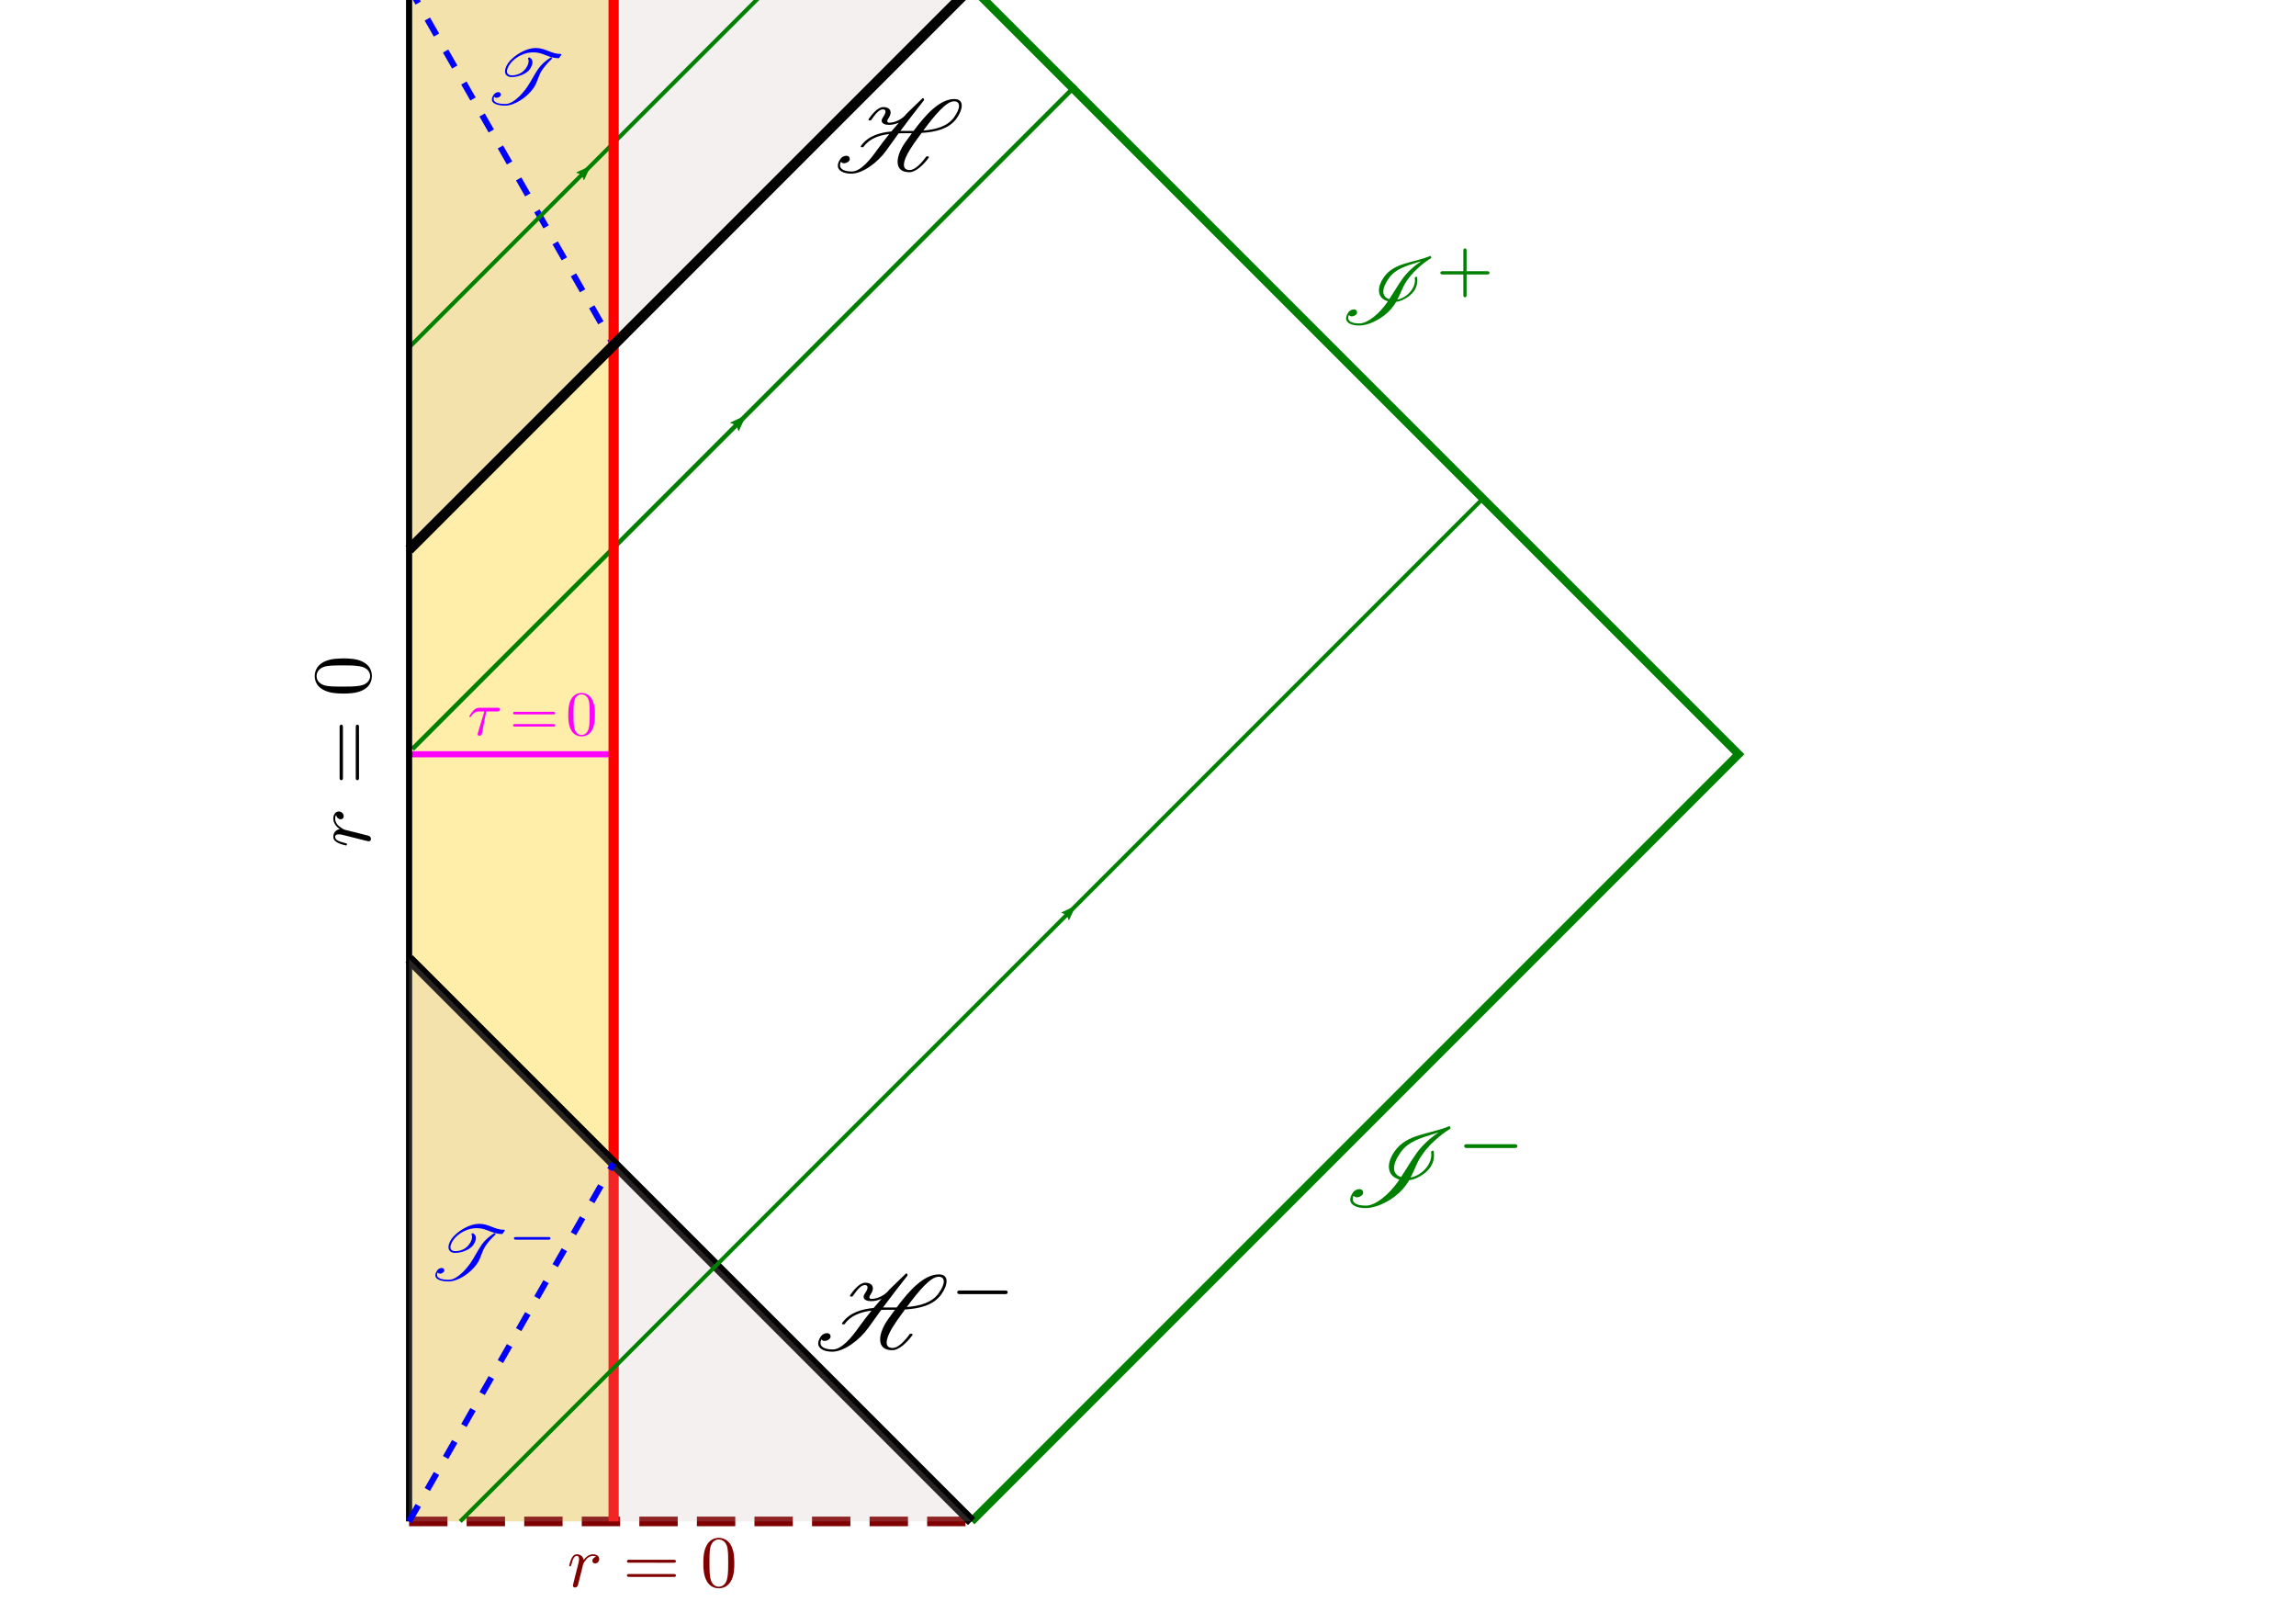 <?xml version="1.0" encoding="UTF-8" standalone="no"?>
<!-- Created with Inkscape (http://www.inkscape.org/) -->

<svg
   xmlns:ns0="http://www.iki.fi/pav/software/textext/"
   xmlns:dc="http://purl.org/dc/elements/1.1/"
   xmlns:cc="http://creativecommons.org/ns#"
   xmlns:rdf="http://www.w3.org/1999/02/22-rdf-syntax-ns#"
   xmlns:svg="http://www.w3.org/2000/svg"
   xmlns="http://www.w3.org/2000/svg"
   xmlns:sodipodi="http://sodipodi.sourceforge.net/DTD/sodipodi-0.dtd"
   xmlns:inkscape="http://www.inkscape.org/namespaces/inkscape"
   width="297mm"
   height="210mm"
   viewBox="0 0 297 210"
   version="1.1"
   id="svg8"
   inkscape:version="0.92.5 (2060ec1f9f, 2020-04-08)"
   sodipodi:docname="lem_OS_CP_diag_sym.svg">
  <defs
     id="defs2">
    <marker
       inkscape:stockid="Arrow2Lend"
       orient="auto"
       refY="0.0"
       refX="0.0"
       id="Arrow2Lend"
       style="overflow:visible;"
       inkscape:isstock="true">
      <path
         id="path851"
         style="fill-rule:evenodd;stroke-width:0.625;stroke-linejoin:round;stroke:#008000;stroke-opacity:1;fill:#008000;fill-opacity:1"
         d="M 8.719,4.034 L -2.207,0.016 L 8.719,-4.002 C 6.973,-1.63 6.983,1.616 8.719,4.034 z "
         transform="scale(1.1) rotate(180) translate(1,0)" />
    </marker>
    <marker
       inkscape:stockid="Arrow1Mend"
       orient="auto"
       refY="0.0"
       refX="0.0"
       id="Arrow1Mend"
       style="overflow:visible;"
       inkscape:isstock="true">
      <path
         id="path1092"
         d="M 0.0,0.0 L 5.0,-5.0 L -12.5,0.0 L 5.0,5.0 L 0.0,0.0 z "
         style="fill-rule:evenodd;stroke:#008000;stroke-width:1pt;stroke-opacity:1;fill:#008000;fill-opacity:1"
         transform="scale(0.4) rotate(180) translate(10,0)" />
    </marker>
    <inkscape:path-effect
       effect="bspline"
       id="path-effect862"
       is_visible="true"
       weight="33.333"
       steps="2"
       helper_size="0"
       apply_no_weight="true"
       apply_with_weight="true"
       only_selected="false" />
    <marker
       inkscape:stockid="Arrow2Lend"
       orient="auto"
       refY="0"
       refX="0"
       id="Arrow2Lend-3"
       style="overflow:visible"
       inkscape:isstock="true">
      <path
         inkscape:connector-curvature="0"
         id="path851-6"
         style="fill:#008000;fill-opacity:1;fill-rule:evenodd;stroke:#008000;stroke-width:0.625;stroke-linejoin:round;stroke-opacity:1"
         d="M 8.719,4.034 -2.207,0.016 8.719,-4.002 c -1.745,2.372 -1.735,5.617 -6e-7,8.035 z"
         transform="matrix(-1.1,0,0,-1.1,-1.1,0)" />
    </marker>
    <marker
       inkscape:stockid="Arrow2Lend"
       orient="auto"
       refY="0"
       refX="0"
       id="Arrow2Lend-3-5"
       style="overflow:visible"
       inkscape:isstock="true">
      <path
         inkscape:connector-curvature="0"
         id="path851-6-3"
         style="fill:#008000;fill-opacity:1;fill-rule:evenodd;stroke:#008000;stroke-width:0.625;stroke-linejoin:round;stroke-opacity:1"
         d="M 8.719,4.034 -2.207,0.016 8.719,-4.002 c -1.745,2.372 -1.735,5.617 -6e-7,8.035 z"
         transform="matrix(-1.1,0,0,-1.1,-1.1,0)" />
    </marker>
    <marker
       inkscape:stockid="Arrow2Lend"
       orient="auto"
       refY="0"
       refX="0"
       id="Arrow2Lend-8"
       style="overflow:visible"
       inkscape:isstock="true">
      <path
         inkscape:connector-curvature="0"
         id="path851-9"
         style="fill:#008000;fill-opacity:1;fill-rule:evenodd;stroke:#008000;stroke-width:0.625;stroke-linejoin:round;stroke-opacity:1"
         d="M 8.719,4.034 -2.207,0.016 8.719,-4.002 c -1.745,2.372 -1.735,5.617 -6e-7,8.035 z"
         transform="matrix(-1.1,0,0,-1.1,-1.1,0)" />
    </marker>
  </defs>
  <sodipodi:namedview
     id="base"
     pagecolor="#ffffff"
     bordercolor="#666666"
     borderopacity="1.0"
     inkscape:pageopacity="0.0"
     inkscape:pageshadow="2"
     inkscape:zoom="1.0259928"
     inkscape:cx="503.95212"
     inkscape:cy="427.03127"
     inkscape:document-units="mm"
     inkscape:current-layer="layer1"
     showgrid="true"
     inkscape:window-width="1848"
     inkscape:window-height="1016"
     inkscape:window-x="72"
     inkscape:window-y="27"
     inkscape:window-maximized="1"
     inkscape:snap-global="false"
     showguides="false">
    <inkscape:grid
       type="xygrid"
       id="grid815"
       units="px"
       spacingx="1.323"
       spacingy="1.323" />
  </sodipodi:namedview>
  <g
     inkscape:label="Calque 1"
     inkscape:groupmode="layer"
     id="layer1"
     transform="translate(0,-87)">
    <path
       style="fill:#ffeeaa;fill-opacity:1;stroke:none;stroke-width:1.017;stroke-linecap:butt;stroke-linejoin:miter;stroke-miterlimit:4;stroke-dasharray:none;stroke-opacity:1"
       d="M 52.917,283.771 V 85.333 H 79.375 V 283.771"
       id="path9159"
       inkscape:connector-curvature="0" />
    <path
       style="fill:none;stroke:#008000;stroke-width:1.058;stroke-linecap:butt;stroke-linejoin:miter;stroke-miterlimit:4;stroke-dasharray:none;stroke-opacity:1"
       d="m 125.677,85.333 99.219,99.219 -99.219,99.219"
       id="path819"
       inkscape:connector-curvature="0"
       sodipodi:nodetypes="ccc" />
    <path
       style="fill:none;stroke:#ff00ff;stroke-width:0.794;stroke-linecap:butt;stroke-linejoin:miter;stroke-miterlimit:4;stroke-dasharray:none;stroke-opacity:1"
       d="m 52.917,184.552 h 26.458 v 0"
       id="path824"
       inkscape:connector-curvature="0" />
    <path
       style="fill:none;stroke:#008000;stroke-width:0.585;stroke-linecap:butt;stroke-linejoin:miter;stroke-miterlimit:4;stroke-dasharray:none;stroke-opacity:1;marker-mid:url(#Arrow2Lend-3)"
       d="M 53.349,183.874 96.257,140.967 139.165,98.059"
       id="path828-7"
       inkscape:connector-curvature="0"
       sodipodi:nodetypes="ccc" />
    <path
       style="opacity:0.2;fill:#c8b7b7;fill-opacity:1;stroke:none;stroke-width:0.265px;stroke-linecap:butt;stroke-linejoin:miter;stroke-opacity:1"
       d="M 52.917,158.094 V 85.333 h 72.76 z"
       id="path7957"
       inkscape:connector-curvature="0" />
    <path
       style="fill:none;stroke:#800000;stroke-width:1.241;stroke-linecap:butt;stroke-linejoin:miter;stroke-miterlimit:4;stroke-dasharray:4.964, 2.482;stroke-dashoffset:0;stroke-opacity:1"
       d="M 52.917,85.333 H 125.677"
       id="path835"
       inkscape:connector-curvature="0" />
    <path
       style="fill:none;stroke:#0000ff;stroke-width:0.794;stroke-linecap:butt;stroke-linejoin:miter;stroke-opacity:1;stroke-miterlimit:4;stroke-dasharray:2.381,2.381;stroke-dashoffset:0"
       d="M 52.917,85.333 79.375,131.635"
       id="path839"
       inkscape:connector-curvature="0"
       sodipodi:nodetypes="cc" />
    <path
       style="fill:none;stroke:#008000;stroke-width:0.529;stroke-linecap:butt;stroke-linejoin:miter;stroke-miterlimit:4;stroke-dasharray:none;stroke-opacity:1;marker-mid:url(#Arrow2Lend-3-5)"
       d="M 52.871,131.984 76.173,108.683 99.474,85.382"
       id="path828-7-5"
       inkscape:connector-curvature="0"
       sodipodi:nodetypes="ccc" />
    <g
       ns0:preamble="/home/eric/.config/inkscape/extensions/default_packages.tex"
       ns0:text="$\\mathscr{I}^+$\n"
       word-spacing="normal"
       letter-spacing="normal"
       font-size-adjust="none"
       font-stretch="normal"
       font-weight="normal"
       font-variant="normal"
       font-style="normal"
       stroke-miterlimit="10.433"
       xml:space="preserve"
       transform="matrix(1.234,0,0,-1.234,-10.098,1001.49)"
       id="g8064"
       style="font-style:normal;font-variant:normal;font-weight:normal;font-stretch:normal;letter-spacing:normal;word-spacing:normal;text-anchor:start;fill:#008000;fill-opacity:1;fill-rule:evenodd;stroke:#000000;stroke-linecap:butt;stroke-linejoin:miter;stroke-miterlimit:10.433;stroke-dasharray:none;stroke-dashoffset:0;stroke-opacity:1">
<path
   id="path8060"
   d="m 155.71,711.73 0.12,0.16 0.12,0.16 0.12,0.15 0.14,0.15 0.13,0.16 0.15,0.15 0.15,0.14 0.15,0.15 0.16,0.14 0.16,0.14 0.17,0.14 0.17,0.14 0.18,0.13 0.18,0.13 0.18,0.12 0.19,0.12 c 0.02,0.01 0.03,0.04 0.03,0.07 l -0.01,0.08 c -0.02,0.01 -0.02,0.02 -0.02,0.03 0,0.04 -0.04,0.06 -0.07,0.06 -0.01,0 -0.02,0 -0.03,-0.01 -1.81,-0.74 -3.73,-0.67 -4.82,-2.2 -0.35,-0.49 -0.53,-0.98 -0.53,-1.4 0,-0.16 0.03,-0.31 0.08,-0.44 0.14,-0.35 0.45,-0.58 0.86,-0.7 l 0.14,0.22 c -0.31,0.1 -0.52,0.3 -0.59,0.56 -0.02,0.07 -0.03,0.15 -0.03,0.23 0,0.4 0.22,0.91 0.6,1.43 0.66,0.94 1.82,1.28 2.99,1.64 0.13,0.04 0.26,0.08 0.38,0.12 -0.79,-0.53 -1.49,-1.18 -1.98,-1.87 v 0 c -0.5,-0.7 -0.9,-1.41 -1.37,-2.11 l -0.14,-0.22 -0.17,-0.24 c -0.75,-1.05 -1.93,-2.08 -2.81,-2.08 -0.69,0 -1.18,0.18 -1.18,0.58 0,0.09 0.02,0.2 0.08,0.31 0.06,-0.1 0.17,-0.15 0.29,-0.15 0.26,0 0.56,0.2 0.56,0.39 0,0.24 -0.15,0.34 -0.33,0.34 -0.21,0 -0.45,-0.12 -0.57,-0.29 -0.17,-0.25 -0.25,-0.46 -0.25,-0.64 0,-0.52 0.63,-0.76 1.36,-0.76 1.2,0 2.91,0.96 3.71,2.2 l 0.18,0.28 c 0.28,0.04 0.59,0.14 0.91,0.32 0.37,0.2 0.72,0.48 0.94,0.79 0.29,0.41 0.36,0.78 0.36,1.11 0,0.11 -0.01,0.23 -0.02,0.34 -0.01,0.04 -0.04,0.07 -0.08,0.07 h -0.02 c -0.03,0 -0.06,-0.02 -0.09,-0.03 -0.03,-0.02 -0.05,-0.05 -0.05,-0.09 0.01,-0.08 0.02,-0.16 0.02,-0.24 0,-0.31 -0.09,-0.67 -0.37,-1.06 -0.19,-0.27 -0.48,-0.54 -0.81,-0.72 -0.23,-0.13 -0.45,-0.21 -0.67,-0.25 0.38,0.69 0.55,1.36 1.05,2.05 z"
   inkscape:connector-curvature="0"
   style="fill:#008000;stroke-width:0" />
<path
   id="path8062"
   d="m 161.92,712.31 h 2.14 c 0.09,0 0.26,0 0.26,0.17 0,0.17 -0.16,0.17 -0.26,0.17 h -2.14 v 2.14 c 0,0.09 0,0.25 -0.16,0.25 -0.18,0 -0.18,-0.16 -0.18,-0.25 v -2.14 h -2.15 c -0.09,0 -0.26,0 -0.26,-0.17 0,-0.17 0.17,-0.17 0.26,-0.17 h 2.15 v -2.13 c 0,-0.09 0,-0.26 0.17,-0.26 0.17,0 0.17,0.16 0.17,0.26 z"
   inkscape:connector-curvature="0"
   style="fill:#008000;stroke-width:0" />
</g>    <g
       style="font-style:normal;font-variant:normal;font-weight:normal;font-stretch:normal;letter-spacing:normal;word-spacing:normal;text-anchor:start;fill:#008000;fill-opacity:1;fill-rule:evenodd;stroke:#000000;stroke-linecap:butt;stroke-linejoin:miter;stroke-miterlimit:10.433;stroke-dasharray:none;stroke-dashoffset:0;stroke-opacity:1"
       ns0:preamble="/home/eric/.config/inkscape/extensions/default_packages.tex"
       ns0:text="$\\mathscr{I}^-$\n\n"
       word-spacing="normal"
       letter-spacing="normal"
       font-size-adjust="none"
       font-stretch="normal"
       font-weight="normal"
       font-variant="normal"
       font-style="normal"
       stroke-miterlimit="10.433"
       xml:space="preserve"
       transform="matrix(1.453,0,0,-1.453,-42.26,1270.46)"
       id="content">
<path
   id="path8123"
   style="font-style:normal;font-variant:normal;font-weight:normal;font-stretch:normal;letter-spacing:normal;word-spacing:normal;text-anchor:start;fill:#008000;fill-opacity:1;fill-rule:evenodd;stroke:#000000;stroke-width:0;stroke-linecap:butt;stroke-linejoin:miter;stroke-miterlimit:10.433;stroke-dasharray:none;stroke-dashoffset:0;stroke-opacity:1"
   word-spacing="normal"
   stroke-miterlimit="10.433"
   letter-spacing="normal"
   font-weight="normal"
   font-variant="normal"
   font-style="normal"
   font-stretch="normal"
   font-size-adjust="none"
   d="m 155.71,711.73 0.12,0.16 0.12,0.16 0.12,0.15 0.14,0.15 0.13,0.16 0.15,0.15 0.15,0.14 0.15,0.15 0.16,0.14 0.16,0.14 0.17,0.14 0.17,0.14 0.18,0.13 0.18,0.13 0.18,0.12 0.19,0.12 c 0.02,0.01 0.03,0.04 0.03,0.07 l -0.01,0.08 c -0.02,0.01 -0.02,0.02 -0.02,0.03 0,0.04 -0.04,0.06 -0.07,0.06 -0.01,0 -0.02,0 -0.03,-0.01 -1.81,-0.74 -3.73,-0.67 -4.82,-2.2 -0.35,-0.49 -0.53,-0.98 -0.53,-1.4 0,-0.16 0.03,-0.31 0.08,-0.44 0.14,-0.35 0.45,-0.58 0.86,-0.7 l 0.14,0.22 c -0.31,0.1 -0.52,0.3 -0.59,0.56 -0.02,0.07 -0.03,0.15 -0.03,0.23 0,0.4 0.22,0.91 0.6,1.43 0.66,0.94 1.82,1.28 2.99,1.64 0.13,0.04 0.26,0.08 0.38,0.12 -0.79,-0.53 -1.49,-1.18 -1.98,-1.87 v 0 c -0.5,-0.7 -0.9,-1.41 -1.37,-2.11 l -0.14,-0.22 -0.17,-0.24 c -0.75,-1.05 -1.93,-2.08 -2.81,-2.08 -0.69,0 -1.18,0.18 -1.18,0.58 0,0.09 0.02,0.2 0.08,0.31 0.06,-0.1 0.17,-0.15 0.29,-0.15 0.26,0 0.56,0.2 0.56,0.39 0,0.24 -0.15,0.34 -0.33,0.34 -0.21,0 -0.45,-0.12 -0.57,-0.29 -0.17,-0.25 -0.25,-0.46 -0.25,-0.64 0,-0.52 0.63,-0.76 1.36,-0.76 1.2,0 2.91,0.96 3.71,2.2 l 0.18,0.28 c 0.28,0.04 0.59,0.14 0.91,0.32 0.37,0.2 0.72,0.48 0.94,0.79 0.29,0.41 0.36,0.78 0.36,1.11 0,0.11 -0.01,0.23 -0.02,0.34 -0.01,0.04 -0.04,0.07 -0.08,0.07 h -0.02 c -0.03,0 -0.06,-0.02 -0.09,-0.03 -0.03,-0.02 -0.05,-0.05 -0.05,-0.09 0.01,-0.08 0.02,-0.16 0.02,-0.24 0,-0.31 -0.09,-0.67 -0.37,-1.06 -0.19,-0.27 -0.48,-0.54 -0.81,-0.72 -0.23,-0.13 -0.45,-0.21 -0.67,-0.25 0.38,0.69 0.55,1.36 1.05,2.05 z"
   inkscape:connector-curvature="0" />
<path
   id="path8125"
   style="font-style:normal;font-variant:normal;font-weight:normal;font-stretch:normal;letter-spacing:normal;word-spacing:normal;text-anchor:start;fill:#008000;fill-opacity:1;fill-rule:evenodd;stroke:#000000;stroke-width:0;stroke-linecap:butt;stroke-linejoin:miter;stroke-miterlimit:10.433;stroke-dasharray:none;stroke-dashoffset:0;stroke-opacity:1"
   word-spacing="normal"
   stroke-miterlimit="10.433"
   letter-spacing="normal"
   font-weight="normal"
   font-variant="normal"
   font-style="normal"
   font-stretch="normal"
   font-size-adjust="none"
   d="m 163.89,712.31 h 0.01 0.01 0.01 0.01 0.02 0.02 0.01 0.01 l 0.01,0.01 h 0.01 0.01 0.02 0.01 l 0.01,0.01 h 0.01 l 0.01,0.01 h 0.01 l 0.01,0.01 h 0.01 l 0.01,0.01 v 0.01 h 0.01 l 0.01,0.01 v 0 0.01 h 0.01 v 0.01 0 0.01 h 0.01 v 0.01 0 0.01 0.01 0 l 0.01,0.01 v 0.01 0 0.01 0.01 c 0,0.17 -0.16,0.17 -0.28,0.17 h -4.17 c -0.11,0 -0.28,0 -0.28,-0.17 0,-0.17 0.16,-0.17 0.28,-0.17 z"
   inkscape:connector-curvature="0" />
</g>    <g
       ns0:preamble="/home/eric/.config/inkscape/extensions/default_packages.tex"
       ns0:text="$r=0$\n"
       word-spacing="normal"
       letter-spacing="normal"
       font-size-adjust="none"
       font-stretch="normal"
       font-weight="normal"
       font-variant="normal"
       font-style="normal"
       stroke-miterlimit="10.433"
       xml:space="preserve"
       transform="matrix(0,-1.082,-1.082,0,812.981,357.568)"
       id="g8175"
       style="font-style:normal;font-variant:normal;font-weight:normal;font-stretch:normal;letter-spacing:normal;word-spacing:normal;text-anchor:start;fill:#000000;fill-opacity:1;fill-rule:evenodd;stroke:#000000;stroke-linecap:butt;stroke-linejoin:miter;stroke-miterlimit:10.433;stroke-dasharray:none;stroke-dashoffset:0;stroke-opacity:1">
<path
   id="path8167"
   d="m 149.59,707.71 v -0.01 l -0.01,-0.02 v -0.01 -0.02 l -0.01,-0.03 -0.01,-0.03 v -0.03 l -0.01,-0.04 -0.01,-0.03 -0.01,-0.03 v -0.01 -0.02 l -0.01,-0.01 v -0.02 -0.01 l -0.01,-0.01 v -0.02 -0.01 -0.01 -0.01 l -0.01,-0.01 v -0.01 -0.01 0 -0.01 -0.01 c 0,-0.18 0.14,-0.26 0.29,-0.26 0.12,0 0.3,0.07 0.37,0.27 0.02,0.04 0.36,1.39 0.4,1.57 0.08,0.33 0.26,1.03 0.32,1.3 0.04,0.12 0.32,0.59 0.55,0.81 0.08,0.07 0.37,0.33 0.8,0.33 0.26,0 0.41,-0.12 0.42,-0.12 -0.3,-0.05 -0.52,-0.29 -0.52,-0.55 0,-0.16 0.11,-0.35 0.38,-0.35 0.27,0 0.55,0.23 0.55,0.59 0,0.35 -0.32,0.65 -0.83,0.65 -0.65,0 -1.08,-0.49 -1.27,-0.77 -0.08,0.45 -0.44,0.77 -0.91,0.77 -0.46,0 -0.65,-0.39 -0.74,-0.57 -0.18,-0.34 -0.31,-0.93 -0.31,-0.96 0,-0.1 0.1,-0.1 0.12,-0.1 0.1,0 0.11,0.01 0.17,0.22 0.17,0.71 0.37,1.19 0.73,1.19 0.17,0 0.31,-0.08 0.31,-0.46 0,-0.21 -0.03,-0.32 -0.16,-0.83 z"
   inkscape:connector-curvature="0"
   style="fill:#000000;stroke-width:0" />
<path
   id="path8169"
   d="m 163.1,710.37 h 0.03 0.03 0.03 l 0.01,0.01 h 0.02 0.01 0.02 0.01 0.01 l 0.02,0.01 h 0.01 0.01 l 0.02,0.01 h 0.01 l 0.01,0.01 h 0.01 l 0.01,0.01 0.01,0.01 0.01,0.01 0.01,0.01 0.01,0.01 v 0 l 0.01,0.01 v 0 0.01 l 0.01,0.01 v 0 0.01 0.01 0 l 0.01,0.01 v 0.01 0.01 0.01 0 0.01 0.01 c 0,0.2 -0.19,0.2 -0.33,0.2 h -5.97 c -0.14,0 -0.33,0 -0.33,-0.2 0,-0.2 0.19,-0.2 0.34,-0.2 z"
   inkscape:connector-curvature="0"
   style="fill:#000000;stroke-width:0" />
<path
   id="path8171"
   d="m 163.11,708.45 h 0.02 0.01 0.03 0.02 0.02 0.01 0.02 0.01 0.01 l 0.02,0.01 h 0.01 0.01 l 0.02,0.01 h 0.01 l 0.01,0.01 h 0.01 l 0.01,0.01 h 0.01 l 0.01,0.01 0.01,0.01 0.01,0.01 h 0.01 v 0.01 0.01 h 0.01 v 0.01 0 l 0.01,0.01 v 0.01 0 0.01 0.01 h 0.01 v 0.01 0.01 0.01 0.01 0.01 0.01 c 0,0.19 -0.19,0.19 -0.34,0.19 h -5.95 c -0.15,0 -0.34,0 -0.34,-0.19 0,-0.2 0.19,-0.2 0.33,-0.2 z"
   inkscape:connector-curvature="0"
   style="fill:#000000;stroke-width:0" />
<path
   id="path8173"
   d="m 171.36,710.3 v 0.15 l -0.01,0.15 v 0.15 l -0.01,0.15 -0.01,0.15 -0.01,0.14 -0.01,0.15 -0.02,0.15 -0.02,0.14 -0.03,0.15 -0.03,0.14 -0.04,0.15 -0.05,0.14 -0.04,0.14 -0.06,0.14 -0.03,0.07 -0.03,0.07 c -0.46,0.95 -1.28,1.11 -1.7,1.11 -0.6,0 -1.32,-0.26 -1.73,-1.18 -0.32,-0.69 -0.37,-1.46 -0.37,-2.26 0,-0.74 0.04,-1.64 0.45,-2.39 0.43,-0.81 1.15,-1 1.64,-1 v 0.21 c -0.39,0 -0.98,0.25 -1.15,1.21 -0.11,0.59 -0.11,1.51 -0.11,2.09 0,0.64 0,1.29 0.08,1.83 0.19,1.18 0.93,1.27 1.18,1.27 0.33,0 0.99,-0.18 1.18,-1.16 0.1,-0.56 0.1,-1.31 0.1,-1.94 0,-0.74 0,-1.42 -0.11,-2.05 -0.15,-0.95 -0.72,-1.25 -1.17,-1.25 v 0 -0.21 c 0.54,0 1.3,0.2 1.74,1.15 0.32,0.68 0.37,1.46 0.37,2.24 z"
   inkscape:connector-curvature="0"
   style="fill:#000000;stroke-width:0" />
</g>    <g
       ns0:preamble="/home/eric/.config/inkscape/extensions/default_packages.tex"
       ns0:text="$r=0$\n"
       word-spacing="normal"
       letter-spacing="normal"
       font-size-adjust="none"
       font-stretch="normal"
       font-weight="normal"
       font-variant="normal"
       font-style="normal"
       stroke-miterlimit="10.433"
       xml:space="preserve"
       transform="matrix(0.955,0,0,-0.955,-64.448,757.941)"
       id="g8175-2"
       style="font-style:normal;font-variant:normal;font-weight:normal;font-stretch:normal;letter-spacing:normal;word-spacing:normal;text-anchor:start;fill:#800000;fill-opacity:1;fill-rule:evenodd;stroke:#000000;stroke-linecap:butt;stroke-linejoin:miter;stroke-miterlimit:10.433;stroke-dasharray:none;stroke-dashoffset:0;stroke-opacity:1">
<path
   id="path8167-7"
   d="m 149.59,707.71 v -0.01 l -0.01,-0.02 v -0.01 -0.02 l -0.01,-0.03 -0.01,-0.03 v -0.03 l -0.01,-0.04 -0.01,-0.03 -0.01,-0.03 v -0.01 -0.02 l -0.01,-0.01 v -0.02 -0.01 l -0.01,-0.01 v -0.02 -0.01 -0.01 -0.01 l -0.01,-0.01 v -0.01 -0.01 0 -0.01 -0.01 c 0,-0.18 0.14,-0.26 0.29,-0.26 0.12,0 0.3,0.07 0.37,0.27 0.02,0.04 0.36,1.39 0.4,1.57 0.08,0.33 0.26,1.03 0.32,1.3 0.04,0.12 0.32,0.59 0.55,0.81 0.08,0.07 0.37,0.33 0.8,0.33 0.26,0 0.41,-0.12 0.42,-0.12 -0.3,-0.05 -0.52,-0.29 -0.52,-0.55 0,-0.16 0.11,-0.35 0.38,-0.35 0.27,0 0.55,0.23 0.55,0.59 0,0.35 -0.32,0.65 -0.83,0.65 -0.65,0 -1.08,-0.49 -1.27,-0.77 -0.08,0.45 -0.44,0.77 -0.91,0.77 -0.46,0 -0.65,-0.39 -0.74,-0.57 -0.18,-0.34 -0.31,-0.93 -0.31,-0.96 0,-0.1 0.1,-0.1 0.12,-0.1 0.1,0 0.11,0.01 0.17,0.22 0.17,0.71 0.37,1.19 0.73,1.19 0.17,0 0.31,-0.08 0.31,-0.46 0,-0.21 -0.03,-0.32 -0.16,-0.83 z"
   inkscape:connector-curvature="0"
   style="fill:#800000;stroke-width:0" />
<path
   id="path8169-0"
   d="m 163.1,710.37 h 0.03 0.03 0.03 l 0.01,0.01 h 0.02 0.01 0.02 0.01 0.01 l 0.02,0.01 h 0.01 0.01 l 0.02,0.01 h 0.01 l 0.01,0.01 h 0.01 l 0.01,0.01 0.01,0.01 0.01,0.01 0.01,0.01 0.01,0.01 v 0 l 0.01,0.01 v 0 0.01 l 0.01,0.01 v 0 0.01 0.01 0 l 0.01,0.01 v 0.01 0.01 0.01 0 0.01 0.01 c 0,0.2 -0.19,0.2 -0.33,0.2 h -5.97 c -0.14,0 -0.33,0 -0.33,-0.2 0,-0.2 0.19,-0.2 0.34,-0.2 z"
   inkscape:connector-curvature="0"
   style="fill:#800000;stroke-width:0" />
<path
   id="path8171-9"
   d="m 163.11,708.45 h 0.02 0.01 0.03 0.02 0.02 0.01 0.02 0.01 0.01 l 0.02,0.01 h 0.01 0.01 l 0.02,0.01 h 0.01 l 0.01,0.01 h 0.01 l 0.01,0.01 h 0.01 l 0.01,0.01 0.01,0.01 0.01,0.01 h 0.01 v 0.01 0.01 h 0.01 v 0.01 0 l 0.01,0.01 v 0.01 0 0.01 0.01 h 0.01 v 0.01 0.01 0.01 0.01 0.01 0.01 c 0,0.19 -0.19,0.19 -0.34,0.19 h -5.95 c -0.15,0 -0.34,0 -0.34,-0.19 0,-0.2 0.19,-0.2 0.33,-0.2 z"
   inkscape:connector-curvature="0"
   style="fill:#800000;stroke-width:0" />
<path
   id="path8173-3"
   d="m 171.36,710.3 v 0.15 l -0.01,0.15 v 0.15 l -0.01,0.15 -0.01,0.15 -0.01,0.14 -0.01,0.15 -0.02,0.15 -0.02,0.14 -0.03,0.15 -0.03,0.14 -0.04,0.15 -0.05,0.14 -0.04,0.14 -0.06,0.14 -0.03,0.07 -0.03,0.07 c -0.46,0.95 -1.28,1.11 -1.7,1.11 -0.6,0 -1.32,-0.26 -1.73,-1.18 -0.32,-0.69 -0.37,-1.46 -0.37,-2.26 0,-0.74 0.04,-1.64 0.45,-2.39 0.43,-0.81 1.15,-1 1.64,-1 v 0.21 c -0.39,0 -0.98,0.25 -1.15,1.21 -0.11,0.59 -0.11,1.51 -0.11,2.09 0,0.64 0,1.29 0.08,1.83 0.19,1.18 0.93,1.27 1.18,1.27 0.33,0 0.99,-0.18 1.18,-1.16 0.1,-0.56 0.1,-1.31 0.1,-1.94 0,-0.74 0,-1.42 -0.11,-2.05 -0.15,-0.95 -0.72,-1.25 -1.17,-1.25 v 0 -0.21 c 0.54,0 1.3,0.2 1.74,1.15 0.32,0.68 0.37,1.46 0.37,2.24 z"
   inkscape:connector-curvature="0"
   style="fill:#800000;stroke-width:0" />
</g>    <g
       ns0:preamble="/home/eric/.config/inkscape/extensions/default_packages.tex"
       ns0:text="$\\mathscr{H}$\n"
       word-spacing="normal"
       letter-spacing="normal"
       font-size-adjust="none"
       font-stretch="normal"
       font-weight="normal"
       font-variant="normal"
       font-style="normal"
       stroke-miterlimit="10.433"
       xml:space="preserve"
       transform="matrix(1.331,0,0,-1.331,-89.992,1050.358)"
       id="g8257"
       style="font-style:normal;font-variant:normal;font-weight:normal;font-stretch:normal;letter-spacing:normal;word-spacing:normal;text-anchor:start;fill:#000000;fill-opacity:1;fill-rule:evenodd;stroke:#000000;stroke-linecap:butt;stroke-linejoin:miter;stroke-miterlimit:10.433;stroke-dasharray:none;stroke-dashoffset:0;stroke-opacity:1"
       inkscape:transform-center-x="-31.91353"
       inkscape:transform-center-y="-5.1669573">
<path
   id="path8255"
   d="m 157.89,708.52 v 0 0 l -0.01,0.01 v 0 0.01 0 0.01 0 0 0.01 h -0.01 v 0 0.01 0 h -0.01 v 0 0.01 0 h -0.01 v 0 0 l -0.01,0.01 v 0 0 h -0.01 v 0 0 h -0.01 v 0 h -0.01 v 0 0 h -0.11 c -0.03,0 -0.06,0 -0.07,-0.02 -0.47,-0.66 -1.1,-1.31 -1.6,-1.31 -0.4,0 -0.57,0.19 -0.57,0.51 0,0.48 0.4,1.25 0.99,2.09 0.24,0.34 0.48,0.67 0.73,1.01 1.33,0.08 2.66,0.37 3.41,1.42 0.31,0.44 0.49,0.88 0.49,1.23 0,0.38 -0.21,0.64 -0.71,0.64 l -0.04,-0.22 c 0.33,0 0.49,-0.17 0.49,-0.45 0,-0.28 -0.17,-0.66 -0.48,-1.1 -0.65,-0.9 -1.78,-1.19 -2.99,-1.29 1.11,1.5 2.23,2.84 2.98,2.84 v 0 l 0.04,0.22 c -1.42,0 -2.78,-1.5 -3.97,-3.1 h -1.28 c 0.74,0.99 1.5,1.99 2.28,2.97 0.02,0.03 0.02,0.05 0.02,0.08 l -0.03,0.08 c -0.01,0.03 -0.04,0.06 -0.08,0.06 -0.02,0 -0.04,-0.01 -0.06,-0.03 -0.5,-0.48 -0.99,-0.96 -1.53,-1.48 -0.37,-0.52 -1.12,-0.88 -1.68,-0.88 -0.12,0 -0.2,0.06 -0.2,0.16 0,0.07 0.04,0.16 0.12,0.27 0.14,0.21 0.21,0.4 0.21,0.56 0,0.32 -0.27,0.53 -0.71,0.53 -0.52,0 -1.06,-0.64 -1.43,-1.17 -0.01,-0.01 -0.01,-0.03 -0.01,-0.04 0,-0.05 0.03,-0.09 0.08,-0.09 h 0.11 c 0.03,0 0.05,0.02 0.07,0.04 0.38,0.54 0.76,1.04 1.14,1.04 0.16,0 0.25,-0.08 0.25,-0.22 0,-0.14 -0.08,-0.32 -0.24,-0.55 -0.09,-0.13 -0.13,-0.24 -0.13,-0.34 0,-0.28 0.34,-0.4 0.71,-0.4 0.29,0 0.64,0.07 0.97,0.22 -0.25,-0.28 -0.5,-0.57 -0.74,-0.86 -1.15,-0.11 -2.27,-0.44 -2.95,-1.4 l -0.02,-0.05 c 0,-0.04 0.03,-0.08 0.08,-0.08 h 0.11 c 0.03,0 0.06,0.01 0.07,0.03 0.58,0.81 1.51,1.13 2.51,1.25 -0.4,-0.5 -0.79,-0.99 -1.15,-1.5 -0.74,-1.05 -1.65,-2.14 -2.49,-2.14 -0.67,0 -1.15,0.2 -1.15,0.61 0,0.1 0.03,0.21 0.09,0.34 0.07,-0.1 0.18,-0.15 0.3,-0.15 0.26,0 0.56,0.2 0.56,0.39 0,0.24 -0.15,0.34 -0.33,0.34 -0.21,0 -0.45,-0.12 -0.57,-0.29 -0.18,-0.26 -0.26,-0.48 -0.26,-0.67 0,-0.52 0.59,-0.78 1.32,-0.78 1.1,0 2.57,1.1 3.39,2.25 0.4,0.56 0.8,1.11 1.2,1.67 0.23,0.01 0.46,0.01 0.69,0.01 h 0.6 c -0.22,-0.3 -0.44,-0.6 -0.64,-0.88 -0.49,-0.69 -0.75,-1.37 -0.75,-1.9 0,-0.61 0.34,-1.01 1.14,-1.01 0.64,0 1.4,0.74 1.89,1.42 0.01,0.02 0.01,0.03 0.01,0.05 z"
   inkscape:connector-curvature="0"
   style="fill:#000000;stroke-width:0" />
</g>    <g
       style="font-style:normal;font-variant:normal;font-weight:normal;font-stretch:normal;letter-spacing:normal;word-spacing:normal;text-anchor:start;fill:#0000ff;fill-opacity:1;fill-rule:evenodd;stroke:#000000;stroke-linecap:butt;stroke-linejoin:miter;stroke-miterlimit:10.433;stroke-dasharray:none;stroke-dashoffset:0;stroke-opacity:1"
       ns0:preamble="/home/eric/.config/inkscape/extensions/default_packages.tex"
       ns0:text="$\\mathscr{T}$\n\n"
       word-spacing="normal"
       letter-spacing="normal"
       font-size-adjust="none"
       font-stretch="normal"
       font-weight="normal"
       font-variant="normal"
       font-style="normal"
       stroke-miterlimit="10.433"
       xml:space="preserve"
       transform="matrix(1,0,0,-1,-86.02,807.57)"
       id="g8330">
<path
   id="path8326"
   style="font-style:normal;font-variant:normal;font-weight:normal;font-stretch:normal;letter-spacing:normal;word-spacing:normal;text-anchor:start;fill:#0000ff;fill-opacity:1;fill-rule:evenodd;stroke:#000000;stroke-width:0;stroke-linecap:butt;stroke-linejoin:miter;stroke-miterlimit:10.433;stroke-dasharray:none;stroke-dashoffset:0;stroke-opacity:1"
   word-spacing="normal"
   stroke-miterlimit="10.433"
   letter-spacing="normal"
   font-weight="normal"
   font-variant="normal"
   font-style="normal"
   font-stretch="normal"
   font-size-adjust="none"
   d="m 154.17,709.26 -0.15,-0.2 -0.15,-0.2 -0.16,-0.19 -0.17,-0.2 -0.17,-0.18 -0.17,-0.18 -0.09,-0.08 -0.09,-0.08 -0.09,-0.08 -0.09,-0.08 -0.09,-0.07 -0.09,-0.07 -0.09,-0.07 -0.09,-0.06 -0.09,-0.06 -0.09,-0.06 -0.09,-0.05 -0.09,-0.04 -0.09,-0.04 -0.09,-0.04 -0.09,-0.03 -0.09,-0.03 -0.08,-0.02 -0.09,-0.01 -0.08,-0.01 -0.09,-0.01 c -0.87,0 -1.55,0.17 -1.55,0.64 0,0.09 0.02,0.19 0.08,0.31 0.07,-0.1 0.18,-0.15 0.3,-0.15 0.26,0 0.56,0.2 0.56,0.39 0,0.24 -0.15,0.34 -0.33,0.34 -0.21,0 -0.45,-0.12 -0.57,-0.29 -0.18,-0.26 -0.26,-0.47 -0.26,-0.65 0,-0.6 0.86,-0.8 1.73,-0.8 1.19,0 2.79,1.05 3.64,2.25 0.6,0.86 0.59,1.61 1.18,2.43 0.32,0.46 0.73,0.92 1.19,1.35 0.02,0.01 0.03,0.04 0.03,0.06 l -0.02,0.09 c -0.01,0.05 -0.05,0.07 -0.09,0.07 -0.01,0 -0.03,0 -0.04,-0.01 -0.64,-0.4 -1.22,-0.92 -1.6,-1.45 -0.58,-0.83 -0.93,-1.62 -1.5,-2.44 z"
   inkscape:connector-curvature="0" />
<path
   id="path8328"
   style="font-style:normal;font-variant:normal;font-weight:normal;font-stretch:normal;letter-spacing:normal;word-spacing:normal;text-anchor:start;fill:#0000ff;fill-opacity:1;fill-rule:evenodd;stroke:#000000;stroke-width:0;stroke-linecap:butt;stroke-linejoin:miter;stroke-miterlimit:10.433;stroke-dasharray:none;stroke-dashoffset:0;stroke-opacity:1"
   word-spacing="normal"
   stroke-miterlimit="10.433"
   letter-spacing="normal"
   font-weight="normal"
   font-variant="normal"
   font-style="normal"
   font-stretch="normal"
   font-size-adjust="none"
   d="m 158.63,713.51 v 0.01 0 0 0.01 0 0 0.01 0 0 l -0.01,0.01 v 0 0 0.01 h -0.01 v 0 0.01 0 h -0.01 v 0 0.01 h -0.01 v 0 0 l -0.01,0.01 v 0 0 h -0.01 v 0 0 h -0.01 v 0 h -0.01 c -1.27,0 -1.92,0.77 -3.24,0.77 -0.57,0 -1.26,-0.2 -1.94,-0.58 -0.65,-0.36 -1.25,-0.85 -1.63,-1.39 -0.25,-0.37 -0.39,-0.73 -0.39,-1.04 0,-0.07 0,-0.14 0.02,-0.2 0.08,-0.35 0.39,-0.55 0.84,-0.55 0.4,0 0.86,0.08 1.35,0.29 0.37,0.16 0.76,0.4 0.98,0.7 0.22,0.33 0.36,0.66 0.36,0.93 0,0.27 -0.14,0.5 -0.39,0.62 l -0.04,0.01 c -0.02,0 -0.03,-0.01 -0.05,-0.03 l -0.06,-0.03 c -0.02,-0.02 -0.04,-0.05 -0.04,-0.08 0,-0.01 0,-0.02 0.01,-0.03 0.05,-0.09 0.07,-0.2 0.07,-0.32 0,-0.27 -0.12,-0.61 -0.38,-0.96 -0.17,-0.24 -0.44,-0.48 -0.73,-0.63 -0.38,-0.18 -0.73,-0.25 -1.04,-0.25 -0.37,0 -0.59,0.16 -0.64,0.4 -0.01,0.04 -0.01,0.08 -0.01,0.12 0,0.25 0.14,0.59 0.39,0.95 0.31,0.44 0.82,0.85 1.36,1.11 0.61,0.31 1.19,0.4 1.68,0.4 1.29,0 1.93,-0.76 3.26,-0.76 0.01,0 0.05,0.01 0.06,0.04 l 0.27,0.38 c 0.01,0.01 0.01,0.03 0.01,0.05 z"
   inkscape:connector-curvature="0" />
</g>    <g
       style="font-style:normal;font-variant:normal;font-weight:normal;font-stretch:normal;letter-spacing:normal;word-spacing:normal;text-anchor:start;fill:#ff00ff;fill-opacity:1;fill-rule:evenodd;stroke:#ff00ff;stroke-linecap:butt;stroke-linejoin:miter;stroke-miterlimit:10.433;stroke-dasharray:none;stroke-dashoffset:0;stroke-opacity:1"
       ns0:preamble="/home/eric/.config/inkscape/extensions/default_packages.tex"
       ns0:text="$\\tau\\!=\\!0$\n\n\n"
       word-spacing="normal"
       letter-spacing="normal"
       font-size-adjust="none"
       font-stretch="normal"
       font-weight="normal"
       font-variant="normal"
       font-style="normal"
       stroke-miterlimit="10.433"
       xml:space="preserve"
       transform="matrix(0.822,0,0,-0.822,-61.749,763.318)"
       id="g8483">
<path
   id="path8475"
   style="font-style:normal;font-variant:normal;font-weight:normal;font-stretch:normal;letter-spacing:normal;word-spacing:normal;text-anchor:start;fill:#ff00ff;fill-opacity:1;fill-rule:evenodd;stroke:#ff00ff;stroke-width:0;stroke-linecap:butt;stroke-linejoin:miter;stroke-miterlimit:10.433;stroke-dasharray:none;stroke-dashoffset:0;stroke-opacity:1"
   word-spacing="normal"
   stroke-miterlimit="10.433"
   letter-spacing="normal"
   font-weight="normal"
   font-variant="normal"
   font-style="normal"
   font-stretch="normal"
   font-size-adjust="none"
   d="m 151.64,710.83 h 1.68 c 0.13,0 0.49,0 0.49,0.34 0,0.24 -0.21,0.24 -0.4,0.24 h -2.79 c -0.2,0 -0.59,0 -1.03,-0.47 -0.33,-0.36 -0.61,-0.84 -0.61,-0.89 0,-0.01 0,-0.1 0.12,-0.1 0.08,0 0.1,0.04 0.16,0.12 0.49,0.76 1.06,0.76 1.27,0.76 h 0.82 l -0.97,-3.19 c -0.04,-0.12 -0.1,-0.33 -0.1,-0.37 0,-0.11 0.07,-0.26 0.29,-0.26 0.33,0 0.38,0.27 0.41,0.42 z"
   inkscape:connector-curvature="0" />
<path
   id="path8477"
   style="font-style:normal;font-variant:normal;font-weight:normal;font-stretch:normal;letter-spacing:normal;word-spacing:normal;text-anchor:start;fill:#ff00ff;fill-opacity:1;fill-rule:evenodd;stroke:#ff00ff;stroke-width:0;stroke-linecap:butt;stroke-linejoin:miter;stroke-miterlimit:10.433;stroke-dasharray:none;stroke-dashoffset:0;stroke-opacity:1"
   word-spacing="normal"
   stroke-miterlimit="10.433"
   letter-spacing="normal"
   font-weight="normal"
   font-variant="normal"
   font-style="normal"
   font-stretch="normal"
   font-size-adjust="none"
   d="m 162.15,710.37 h 0.03 0.03 0.03 l 0.01,0.01 h 0.02 0.01 0.02 0.01 0.02 l 0.01,0.01 h 0.01 0.02 l 0.01,0.01 h 0.01 l 0.01,0.01 h 0.01 l 0.01,0.01 0.01,0.01 0.01,0.01 0.01,0.01 0.01,0.01 v 0 l 0.01,0.01 v 0 0.01 l 0.01,0.01 v 0 0.01 0.01 h 0.01 v 0.01 0.01 0.01 0.01 0 0.01 0.01 c 0,0.2 -0.19,0.2 -0.33,0.2 h -5.97 c -0.14,0 -0.33,0 -0.33,-0.2 0,-0.2 0.19,-0.2 0.34,-0.2 z"
   inkscape:connector-curvature="0" />
<path
   id="path8479"
   style="font-style:normal;font-variant:normal;font-weight:normal;font-stretch:normal;letter-spacing:normal;word-spacing:normal;text-anchor:start;fill:#ff00ff;fill-opacity:1;fill-rule:evenodd;stroke:#ff00ff;stroke-width:0;stroke-linecap:butt;stroke-linejoin:miter;stroke-miterlimit:10.433;stroke-dasharray:none;stroke-dashoffset:0;stroke-opacity:1"
   word-spacing="normal"
   stroke-miterlimit="10.433"
   letter-spacing="normal"
   font-weight="normal"
   font-variant="normal"
   font-style="normal"
   font-stretch="normal"
   font-size-adjust="none"
   d="m 162.16,708.45 h 0.02 0.01 0.03 0.02 0.02 0.01 0.02 0.01 0.01 l 0.02,0.01 h 0.01 0.01 l 0.02,0.01 h 0.01 l 0.01,0.01 h 0.01 l 0.01,0.01 h 0.01 l 0.01,0.01 0.01,0.01 0.01,0.01 h 0.01 v 0.01 0.01 h 0.01 v 0.01 0 l 0.01,0.01 v 0.01 0 0.01 l 0.01,0.01 v 0 0.01 0.01 0.01 0.01 0.01 0.01 c 0,0.19 -0.19,0.19 -0.34,0.19 h -5.95 c -0.15,0 -0.34,0 -0.34,-0.19 0,-0.2 0.19,-0.2 0.33,-0.2 z"
   inkscape:connector-curvature="0" />
<path
   id="path8481"
   style="font-style:normal;font-variant:normal;font-weight:normal;font-stretch:normal;letter-spacing:normal;word-spacing:normal;text-anchor:start;fill:#ff00ff;fill-opacity:1;fill-rule:evenodd;stroke:#ff00ff;stroke-width:0;stroke-linecap:butt;stroke-linejoin:miter;stroke-miterlimit:10.433;stroke-dasharray:none;stroke-dashoffset:0;stroke-opacity:1"
   word-spacing="normal"
   stroke-miterlimit="10.433"
   letter-spacing="normal"
   font-weight="normal"
   font-variant="normal"
   font-style="normal"
   font-stretch="normal"
   font-size-adjust="none"
   d="m 168.74,710.3 v 0.15 0.15 0.15 l -0.01,0.15 -0.01,0.15 -0.01,0.14 -0.02,0.15 -0.01,0.15 -0.03,0.14 -0.03,0.15 -0.03,0.14 -0.04,0.15 -0.04,0.14 -0.05,0.14 -0.05,0.14 -0.03,0.07 -0.03,0.07 c -0.46,0.95 -1.28,1.11 -1.7,1.11 -0.6,0 -1.33,-0.26 -1.74,-1.18 -0.31,-0.69 -0.36,-1.46 -0.36,-2.26 0,-0.74 0.04,-1.64 0.44,-2.39 0.43,-0.81 1.16,-1 1.65,-1 v 0.21 c -0.39,0 -0.98,0.25 -1.16,1.21 -0.11,0.59 -0.11,1.51 -0.11,2.09 0,0.64 0,1.29 0.08,1.83 0.19,1.18 0.94,1.27 1.19,1.27 0.33,0 0.99,-0.18 1.18,-1.16 0.1,-0.56 0.1,-1.31 0.1,-1.94 0,-0.74 0,-1.42 -0.11,-2.05 -0.15,-0.95 -0.72,-1.25 -1.17,-1.25 v 0 -0.21 c 0.54,0 1.3,0.2 1.74,1.15 0.31,0.68 0.36,1.46 0.36,2.24 z"
   inkscape:connector-curvature="0" />
</g>    <path
       style="fill:none;stroke:#800000;stroke-width:1.241;stroke-linecap:butt;stroke-linejoin:miter;stroke-miterlimit:4;stroke-dasharray:4.964, 2.482;stroke-dashoffset:0;stroke-opacity:1"
       d="M 52.917,283.771 H 125.677"
       id="path835-7"
       inkscape:connector-curvature="0" />
    <path
       style="fill:#ff0000;stroke:#ff0000;stroke-width:1.323;stroke-linecap:butt;stroke-linejoin:miter;stroke-miterlimit:4;stroke-dasharray:none;stroke-opacity:1"
       d="m 79.375,85.333 0,198.438"
       id="path9193"
       inkscape:connector-curvature="0"
       sodipodi:nodetypes="cc" />
    <path
       style="fill:none;stroke:#000000;stroke-width:0.794;stroke-linecap:butt;stroke-linejoin:miter;stroke-miterlimit:4;stroke-dasharray:none;stroke-opacity:1"
       d="m 52.917,85.333 0,198.438"
       id="path7959"
       inkscape:connector-curvature="0"
       sodipodi:nodetypes="cc" />
    <path
       style="fill:none;stroke:#000000;stroke-width:1.323;stroke-linecap:butt;stroke-linejoin:miter;stroke-miterlimit:4;stroke-dasharray:none;stroke-opacity:1"
       d="M 125.677,283.771 52.917,211.01"
       id="path823-9"
       inkscape:connector-curvature="0"
       sodipodi:nodetypes="cc" />
    <g
       style="font-style:normal;font-variant:normal;font-weight:normal;font-stretch:normal;letter-spacing:normal;word-spacing:normal;text-anchor:start;fill:#000000;fill-opacity:1;fill-rule:evenodd;stroke:#000000;stroke-linecap:butt;stroke-linejoin:miter;stroke-miterlimit:10.433;stroke-dasharray:none;stroke-dashoffset:0;stroke-opacity:1"
       ns0:preamble="/home/eric/.config/inkscape/extensions/default_packages.tex"
       ns0:text="$\\mathscr{H}^-$\n\n"
       word-spacing="normal"
       letter-spacing="normal"
       font-size-adjust="none"
       font-stretch="normal"
       font-weight="normal"
       font-variant="normal"
       font-style="normal"
       stroke-miterlimit="10.433"
       xml:space="preserve"
       transform="matrix(1.379,0,0,-1.379,-99.685,1236.65)"
       id="g10223">
<path
   id="path10219"
   style="font-style:normal;font-variant:normal;font-weight:normal;font-stretch:normal;letter-spacing:normal;word-spacing:normal;text-anchor:start;fill:#000000;fill-opacity:1;fill-rule:evenodd;stroke:#000000;stroke-width:0;stroke-linecap:butt;stroke-linejoin:miter;stroke-miterlimit:10.433;stroke-dasharray:none;stroke-dashoffset:0;stroke-opacity:1"
   word-spacing="normal"
   stroke-miterlimit="10.433"
   letter-spacing="normal"
   font-weight="normal"
   font-variant="normal"
   font-style="normal"
   font-stretch="normal"
   font-size-adjust="none"
   d="m 157.89,708.52 v 0 0 l -0.01,0.01 v 0 0.01 0 0.01 0 0 0.01 h -0.01 v 0 0.01 0 h -0.01 v 0 0.01 0 h -0.01 v 0 0 l -0.01,0.01 v 0 0 h -0.01 v 0 0 h -0.01 v 0 h -0.01 v 0 0 h -0.11 c -0.03,0 -0.06,0 -0.07,-0.02 -0.47,-0.66 -1.1,-1.31 -1.6,-1.31 -0.4,0 -0.57,0.19 -0.57,0.51 0,0.48 0.4,1.25 0.99,2.09 0.24,0.34 0.48,0.67 0.73,1.01 1.33,0.08 2.66,0.37 3.41,1.42 0.31,0.44 0.49,0.88 0.49,1.23 0,0.38 -0.21,0.64 -0.71,0.64 l -0.04,-0.22 c 0.33,0 0.49,-0.17 0.49,-0.45 0,-0.28 -0.17,-0.66 -0.48,-1.1 -0.65,-0.9 -1.78,-1.19 -2.99,-1.29 1.11,1.5 2.23,2.84 2.98,2.84 v 0 l 0.04,0.22 c -1.42,0 -2.78,-1.5 -3.97,-3.1 h -1.28 c 0.74,0.99 1.5,1.99 2.28,2.97 0.02,0.03 0.02,0.05 0.02,0.08 l -0.03,0.08 c -0.01,0.03 -0.04,0.06 -0.08,0.06 -0.02,0 -0.04,-0.01 -0.06,-0.03 -0.5,-0.48 -0.99,-0.96 -1.53,-1.48 -0.37,-0.52 -1.12,-0.88 -1.68,-0.88 -0.12,0 -0.2,0.06 -0.2,0.16 0,0.07 0.04,0.16 0.12,0.27 0.14,0.21 0.21,0.4 0.21,0.56 0,0.32 -0.27,0.53 -0.71,0.53 -0.52,0 -1.06,-0.64 -1.43,-1.17 -0.01,-0.01 -0.01,-0.03 -0.01,-0.04 0,-0.05 0.03,-0.09 0.08,-0.09 h 0.11 c 0.03,0 0.05,0.02 0.07,0.04 0.38,0.54 0.76,1.04 1.14,1.04 0.16,0 0.25,-0.08 0.25,-0.22 0,-0.14 -0.08,-0.32 -0.24,-0.55 -0.09,-0.13 -0.13,-0.24 -0.13,-0.34 0,-0.28 0.34,-0.4 0.71,-0.4 0.29,0 0.64,0.07 0.97,0.22 -0.25,-0.28 -0.5,-0.57 -0.74,-0.86 -1.15,-0.11 -2.27,-0.44 -2.95,-1.4 l -0.02,-0.05 c 0,-0.04 0.03,-0.08 0.08,-0.08 h 0.11 c 0.03,0 0.06,0.01 0.07,0.03 0.58,0.81 1.51,1.13 2.51,1.25 -0.4,-0.5 -0.79,-0.99 -1.15,-1.5 -0.74,-1.05 -1.65,-2.14 -2.49,-2.14 -0.67,0 -1.15,0.2 -1.15,0.61 0,0.1 0.03,0.21 0.09,0.34 0.07,-0.1 0.18,-0.15 0.3,-0.15 0.26,0 0.56,0.2 0.56,0.39 0,0.24 -0.15,0.34 -0.33,0.34 -0.21,0 -0.45,-0.12 -0.57,-0.29 -0.18,-0.26 -0.26,-0.48 -0.26,-0.67 0,-0.52 0.59,-0.78 1.32,-0.78 1.1,0 2.57,1.1 3.39,2.25 0.4,0.56 0.8,1.11 1.2,1.67 0.23,0.01 0.46,0.01 0.69,0.01 h 0.6 c -0.22,-0.3 -0.44,-0.6 -0.64,-0.88 -0.49,-0.69 -0.75,-1.37 -0.75,-1.9 0,-0.61 0.34,-1.01 1.14,-1.01 0.64,0 1.4,0.74 1.89,1.42 0.01,0.02 0.01,0.03 0.01,0.05 z"
   inkscape:connector-curvature="0" />
<path
   id="path10221"
   style="font-style:normal;font-variant:normal;font-weight:normal;font-stretch:normal;letter-spacing:normal;word-spacing:normal;text-anchor:start;fill:#000000;fill-opacity:1;fill-rule:evenodd;stroke:#000000;stroke-width:0;stroke-linecap:butt;stroke-linejoin:miter;stroke-miterlimit:10.433;stroke-dasharray:none;stroke-dashoffset:0;stroke-opacity:1"
   word-spacing="normal"
   stroke-miterlimit="10.433"
   letter-spacing="normal"
   font-weight="normal"
   font-variant="normal"
   font-style="normal"
   font-stretch="normal"
   font-size-adjust="none"
   d="m 166.53,712.31 h 0.01 0.01 0.01 0.01 0.03 0.01 0.01 0.01 l 0.01,0.01 h 0.01 0.02 0.01 0.01 l 0.01,0.01 h 0.01 l 0.01,0.01 h 0.01 l 0.01,0.01 h 0.01 l 0.01,0.01 0.01,0.01 v 0 l 0.01,0.01 v 0 0.01 h 0.01 v 0.01 0 0.01 h 0.01 v 0.01 0 0.01 0.01 h 0.01 v 0.01 0.01 0 0.01 0.01 c 0,0.17 -0.16,0.17 -0.28,0.17 h -4.17 c -0.11,0 -0.28,0 -0.28,-0.17 0,-0.17 0.16,-0.17 0.28,-0.17 z"
   inkscape:connector-curvature="0" />
</g>    <path
       style="opacity:0.2;fill:#c8b7b7;fill-opacity:1;stroke:none;stroke-width:0.265px;stroke-linecap:butt;stroke-linejoin:miter;stroke-opacity:1"
       d="m 52.917,211.01 v 72.76 h 72.76 z"
       id="path7957-3"
       inkscape:connector-curvature="0" />
    <g
       ns0:preamble="/home/eric/.config/inkscape/extensions/default_packages.tex"
       ns0:text="$r=0$\n"
       word-spacing="normal"
       letter-spacing="normal"
       font-size-adjust="none"
       font-stretch="normal"
       font-weight="normal"
       font-variant="normal"
       font-style="normal"
       stroke-miterlimit="10.433"
       xml:space="preserve"
       transform="matrix(0.955,0,0,-0.955,-68.658,967.519)"
       id="g8175-2-7"
       style="font-style:normal;font-variant:normal;font-weight:normal;font-stretch:normal;letter-spacing:normal;word-spacing:normal;text-anchor:start;fill:#800000;fill-opacity:1;fill-rule:evenodd;stroke:#000000;stroke-linecap:butt;stroke-linejoin:miter;stroke-miterlimit:10.433;stroke-dasharray:none;stroke-dashoffset:0;stroke-opacity:1">
<path
   id="path8167-7-5"
   d="m 149.59,707.71 v -0.01 l -0.01,-0.02 v -0.01 -0.02 l -0.01,-0.03 -0.01,-0.03 v -0.03 l -0.01,-0.04 -0.01,-0.03 -0.01,-0.03 v -0.01 -0.02 l -0.01,-0.01 v -0.02 -0.01 l -0.01,-0.01 v -0.02 -0.01 -0.01 -0.01 l -0.01,-0.01 v -0.01 -0.01 0 -0.01 -0.01 c 0,-0.18 0.14,-0.26 0.29,-0.26 0.12,0 0.3,0.07 0.37,0.27 0.02,0.04 0.36,1.39 0.4,1.57 0.08,0.33 0.26,1.03 0.32,1.3 0.04,0.12 0.32,0.59 0.55,0.81 0.08,0.07 0.37,0.33 0.8,0.33 0.26,0 0.41,-0.12 0.42,-0.12 -0.3,-0.05 -0.52,-0.29 -0.52,-0.55 0,-0.16 0.11,-0.35 0.38,-0.35 0.27,0 0.55,0.23 0.55,0.59 0,0.35 -0.32,0.65 -0.83,0.65 -0.65,0 -1.08,-0.49 -1.27,-0.77 -0.08,0.45 -0.44,0.77 -0.91,0.77 -0.46,0 -0.65,-0.39 -0.74,-0.57 -0.18,-0.34 -0.31,-0.93 -0.31,-0.96 0,-0.1 0.1,-0.1 0.12,-0.1 0.1,0 0.11,0.01 0.17,0.22 0.17,0.71 0.37,1.19 0.73,1.19 0.17,0 0.31,-0.08 0.31,-0.46 0,-0.21 -0.03,-0.32 -0.16,-0.83 z"
   inkscape:connector-curvature="0"
   style="fill:#800000;stroke-width:0" />
<path
   id="path8169-0-9"
   d="m 163.1,710.37 h 0.03 0.03 0.03 l 0.01,0.01 h 0.02 0.01 0.02 0.01 0.01 l 0.02,0.01 h 0.01 0.01 l 0.02,0.01 h 0.01 l 0.01,0.01 h 0.01 l 0.01,0.01 0.01,0.01 0.01,0.01 0.01,0.01 0.01,0.01 v 0 l 0.01,0.01 v 0 0.01 l 0.01,0.01 v 0 0.01 0.01 0 l 0.01,0.01 v 0.01 0.01 0.01 0 0.01 0.01 c 0,0.2 -0.19,0.2 -0.33,0.2 h -5.97 c -0.14,0 -0.33,0 -0.33,-0.2 0,-0.2 0.19,-0.2 0.34,-0.2 z"
   inkscape:connector-curvature="0"
   style="fill:#800000;stroke-width:0" />
<path
   id="path8171-9-2"
   d="m 163.11,708.45 h 0.02 0.01 0.03 0.02 0.02 0.01 0.02 0.01 0.01 l 0.02,0.01 h 0.01 0.01 l 0.02,0.01 h 0.01 l 0.01,0.01 h 0.01 l 0.01,0.01 h 0.01 l 0.01,0.01 0.01,0.01 0.01,0.01 h 0.01 v 0.01 0.01 h 0.01 v 0.01 0 l 0.01,0.01 v 0.01 0 0.01 0.01 h 0.01 v 0.01 0.01 0.01 0.01 0.01 0.01 c 0,0.19 -0.19,0.19 -0.34,0.19 h -5.95 c -0.15,0 -0.34,0 -0.34,-0.19 0,-0.2 0.19,-0.2 0.33,-0.2 z"
   inkscape:connector-curvature="0"
   style="fill:#800000;stroke-width:0" />
<path
   id="path8173-3-2"
   d="m 171.36,710.3 v 0.15 l -0.01,0.15 v 0.15 l -0.01,0.15 -0.01,0.15 -0.01,0.14 -0.01,0.15 -0.02,0.15 -0.02,0.14 -0.03,0.15 -0.03,0.14 -0.04,0.15 -0.05,0.14 -0.04,0.14 -0.06,0.14 -0.03,0.07 -0.03,0.07 c -0.46,0.95 -1.28,1.11 -1.7,1.11 -0.6,0 -1.32,-0.26 -1.73,-1.18 -0.32,-0.69 -0.37,-1.46 -0.37,-2.26 0,-0.74 0.04,-1.64 0.45,-2.39 0.43,-0.81 1.15,-1 1.64,-1 v 0.21 c -0.39,0 -0.98,0.25 -1.15,1.21 -0.11,0.59 -0.11,1.51 -0.11,2.09 0,0.64 0,1.29 0.08,1.83 0.19,1.18 0.93,1.27 1.18,1.27 0.33,0 0.99,-0.18 1.18,-1.16 0.1,-0.56 0.1,-1.31 0.1,-1.94 0,-0.74 0,-1.42 -0.11,-2.05 -0.15,-0.95 -0.72,-1.25 -1.17,-1.25 v 0 -0.21 c 0.54,0 1.3,0.2 1.74,1.15 0.32,0.68 0.37,1.46 0.37,2.24 z"
   inkscape:connector-curvature="0"
   style="fill:#800000;stroke-width:0" />
</g>    <path
       style="fill:none;stroke:#008000;stroke-width:0.529;stroke-linecap:butt;stroke-linejoin:miter;stroke-miterlimit:4;stroke-dasharray:none;stroke-opacity:1;marker-mid:url(#Arrow2Lend-8)"
       d="m 59.531,283.771 79.375,-79.375 52.917,-52.917"
       id="path828"
       inkscape:connector-curvature="0"
       sodipodi:nodetypes="ccc" />
    <path
       style="fill:none;stroke:#000000;stroke-width:1.323;stroke-linecap:butt;stroke-linejoin:miter;stroke-miterlimit:4;stroke-dasharray:none;stroke-opacity:1"
       d="M 125.677,85.333 52.917,158.094"
       id="path823"
       inkscape:connector-curvature="0"
       sodipodi:nodetypes="cc" />
    <path
       style="fill:none;stroke:#0000ff;stroke-width:0.794;stroke-linecap:butt;stroke-linejoin:miter;stroke-miterlimit:4;stroke-dasharray:2.381, 2.381;stroke-dashoffset:0;stroke-opacity:1"
       d="M 52.917,283.771 79.375,237.469"
       id="path839-7"
       inkscape:connector-curvature="0"
       sodipodi:nodetypes="cc" />
    <g
       style="font-style:normal;font-variant:normal;font-weight:normal;font-stretch:normal;letter-spacing:normal;word-spacing:normal;text-anchor:start;fill:#0000ff;fill-opacity:1;fill-rule:evenodd;stroke:#0000ff;stroke-linecap:butt;stroke-linejoin:miter;stroke-miterlimit:10.433;stroke-dasharray:none;stroke-dashoffset:0;stroke-opacity:1"
       ns0:preamble="/home/eric/.config/inkscape/extensions/default_packages.tex"
       ns0:text="$\\mathscr{T}^-$\n\n\n"
       word-spacing="normal"
       letter-spacing="normal"
       font-size-adjust="none"
       font-stretch="normal"
       font-weight="normal"
       font-variant="normal"
       font-style="normal"
       stroke-miterlimit="10.433"
       xml:space="preserve"
       transform="matrix(1,0,0,-1,-93.336,959.643)"
       id="g11689">
<path
   id="path11683"
   style="font-style:normal;font-variant:normal;font-weight:normal;font-stretch:normal;letter-spacing:normal;word-spacing:normal;text-anchor:start;fill:#0000ff;fill-opacity:1;fill-rule:evenodd;stroke:#0000ff;stroke-width:0;stroke-linecap:butt;stroke-linejoin:miter;stroke-miterlimit:10.433;stroke-dasharray:none;stroke-dashoffset:0;stroke-opacity:1"
   word-spacing="normal"
   stroke-miterlimit="10.433"
   letter-spacing="normal"
   font-weight="normal"
   font-variant="normal"
   font-style="normal"
   font-stretch="normal"
   font-size-adjust="none"
   d="m 154.17,709.26 -0.15,-0.2 -0.15,-0.2 -0.16,-0.19 -0.17,-0.2 -0.17,-0.18 -0.17,-0.18 -0.09,-0.08 -0.09,-0.08 -0.09,-0.08 -0.09,-0.08 -0.09,-0.07 -0.09,-0.07 -0.09,-0.07 -0.09,-0.06 -0.09,-0.06 -0.09,-0.06 -0.09,-0.05 -0.09,-0.04 -0.09,-0.04 -0.09,-0.04 -0.09,-0.03 -0.09,-0.03 -0.08,-0.02 -0.09,-0.01 -0.08,-0.01 -0.09,-0.01 c -0.87,0 -1.55,0.17 -1.55,0.64 0,0.09 0.02,0.19 0.08,0.31 0.07,-0.1 0.18,-0.15 0.3,-0.15 0.26,0 0.56,0.2 0.56,0.39 0,0.24 -0.15,0.34 -0.33,0.34 -0.21,0 -0.45,-0.12 -0.57,-0.29 -0.18,-0.26 -0.26,-0.47 -0.26,-0.65 0,-0.6 0.86,-0.8 1.73,-0.8 1.19,0 2.79,1.05 3.64,2.25 0.6,0.86 0.59,1.61 1.18,2.43 0.32,0.46 0.73,0.92 1.19,1.35 0.02,0.01 0.03,0.04 0.03,0.06 l -0.02,0.09 c -0.01,0.05 -0.05,0.07 -0.09,0.07 -0.01,0 -0.03,0 -0.04,-0.01 -0.64,-0.4 -1.22,-0.92 -1.6,-1.45 -0.58,-0.83 -0.93,-1.62 -1.5,-2.44 z"
   inkscape:connector-curvature="0" />
<path
   id="path11685"
   style="font-style:normal;font-variant:normal;font-weight:normal;font-stretch:normal;letter-spacing:normal;word-spacing:normal;text-anchor:start;fill:#0000ff;fill-opacity:1;fill-rule:evenodd;stroke:#0000ff;stroke-width:0;stroke-linecap:butt;stroke-linejoin:miter;stroke-miterlimit:10.433;stroke-dasharray:none;stroke-dashoffset:0;stroke-opacity:1"
   word-spacing="normal"
   stroke-miterlimit="10.433"
   letter-spacing="normal"
   font-weight="normal"
   font-variant="normal"
   font-style="normal"
   font-stretch="normal"
   font-size-adjust="none"
   d="m 158.63,713.51 v 0.01 0 0 0.01 0 0 0.01 0 0 l -0.01,0.01 v 0 0 0.01 h -0.01 v 0 0.01 0 h -0.01 v 0 0.01 h -0.01 v 0 0 l -0.01,0.01 v 0 0 h -0.01 v 0 0 h -0.01 v 0 h -0.01 c -1.27,0 -1.92,0.77 -3.24,0.77 -0.57,0 -1.26,-0.2 -1.94,-0.58 -0.65,-0.36 -1.25,-0.85 -1.63,-1.39 -0.25,-0.37 -0.39,-0.73 -0.39,-1.04 0,-0.07 0,-0.14 0.02,-0.2 0.08,-0.35 0.39,-0.55 0.84,-0.55 0.4,0 0.86,0.08 1.35,0.29 0.37,0.16 0.76,0.4 0.98,0.7 0.22,0.33 0.36,0.66 0.36,0.93 0,0.27 -0.14,0.5 -0.39,0.62 l -0.04,0.01 c -0.02,0 -0.03,-0.01 -0.05,-0.03 l -0.06,-0.03 c -0.02,-0.02 -0.04,-0.05 -0.04,-0.08 0,-0.01 0,-0.02 0.01,-0.03 0.05,-0.09 0.07,-0.2 0.07,-0.32 0,-0.27 -0.12,-0.61 -0.38,-0.96 -0.17,-0.24 -0.44,-0.48 -0.73,-0.63 -0.38,-0.18 -0.73,-0.25 -1.04,-0.25 -0.37,0 -0.59,0.16 -0.64,0.4 -0.01,0.04 -0.01,0.08 -0.01,0.12 0,0.25 0.14,0.59 0.39,0.95 0.31,0.44 0.82,0.85 1.36,1.11 0.61,0.31 1.19,0.4 1.68,0.4 1.29,0 1.93,-0.76 3.26,-0.76 0.01,0 0.05,0.01 0.06,0.04 l 0.27,0.38 c 0.01,0.01 0.01,0.03 0.01,0.05 z"
   inkscape:connector-curvature="0" />
<path
   id="path11687"
   style="font-style:normal;font-variant:normal;font-weight:normal;font-stretch:normal;letter-spacing:normal;word-spacing:normal;text-anchor:start;fill:#0000ff;fill-opacity:1;fill-rule:evenodd;stroke:#0000ff;stroke-width:0;stroke-linecap:butt;stroke-linejoin:miter;stroke-miterlimit:10.433;stroke-dasharray:none;stroke-dashoffset:0;stroke-opacity:1"
   word-spacing="normal"
   stroke-miterlimit="10.433"
   letter-spacing="normal"
   font-weight="normal"
   font-variant="normal"
   font-style="normal"
   font-stretch="normal"
   font-size-adjust="none"
   d="m 164.25,712.31 h 0.01 0.02 0.01 0.01 0.02 0.01 0.01 0.02 l 0.01,0.01 h 0.01 0.01 0.01 0.01 l 0.02,0.01 h 0.01 l 0.01,0.01 h 0.01 l 0.01,0.01 v 0 l 0.01,0.01 0.01,0.01 h 0.01 v 0.01 h 0.01 v 0.01 0 l 0.01,0.01 v 0 0.01 0 0.01 h 0.01 v 0.01 0.01 0 0.01 0.01 0 0.01 0.01 c 0,0.17 -0.16,0.17 -0.28,0.17 h -4.16 c -0.11,0 -0.28,0 -0.28,-0.17 0,-0.17 0.16,-0.17 0.28,-0.17 z"
   inkscape:connector-curvature="0" />
</g>  </g>
</svg>
